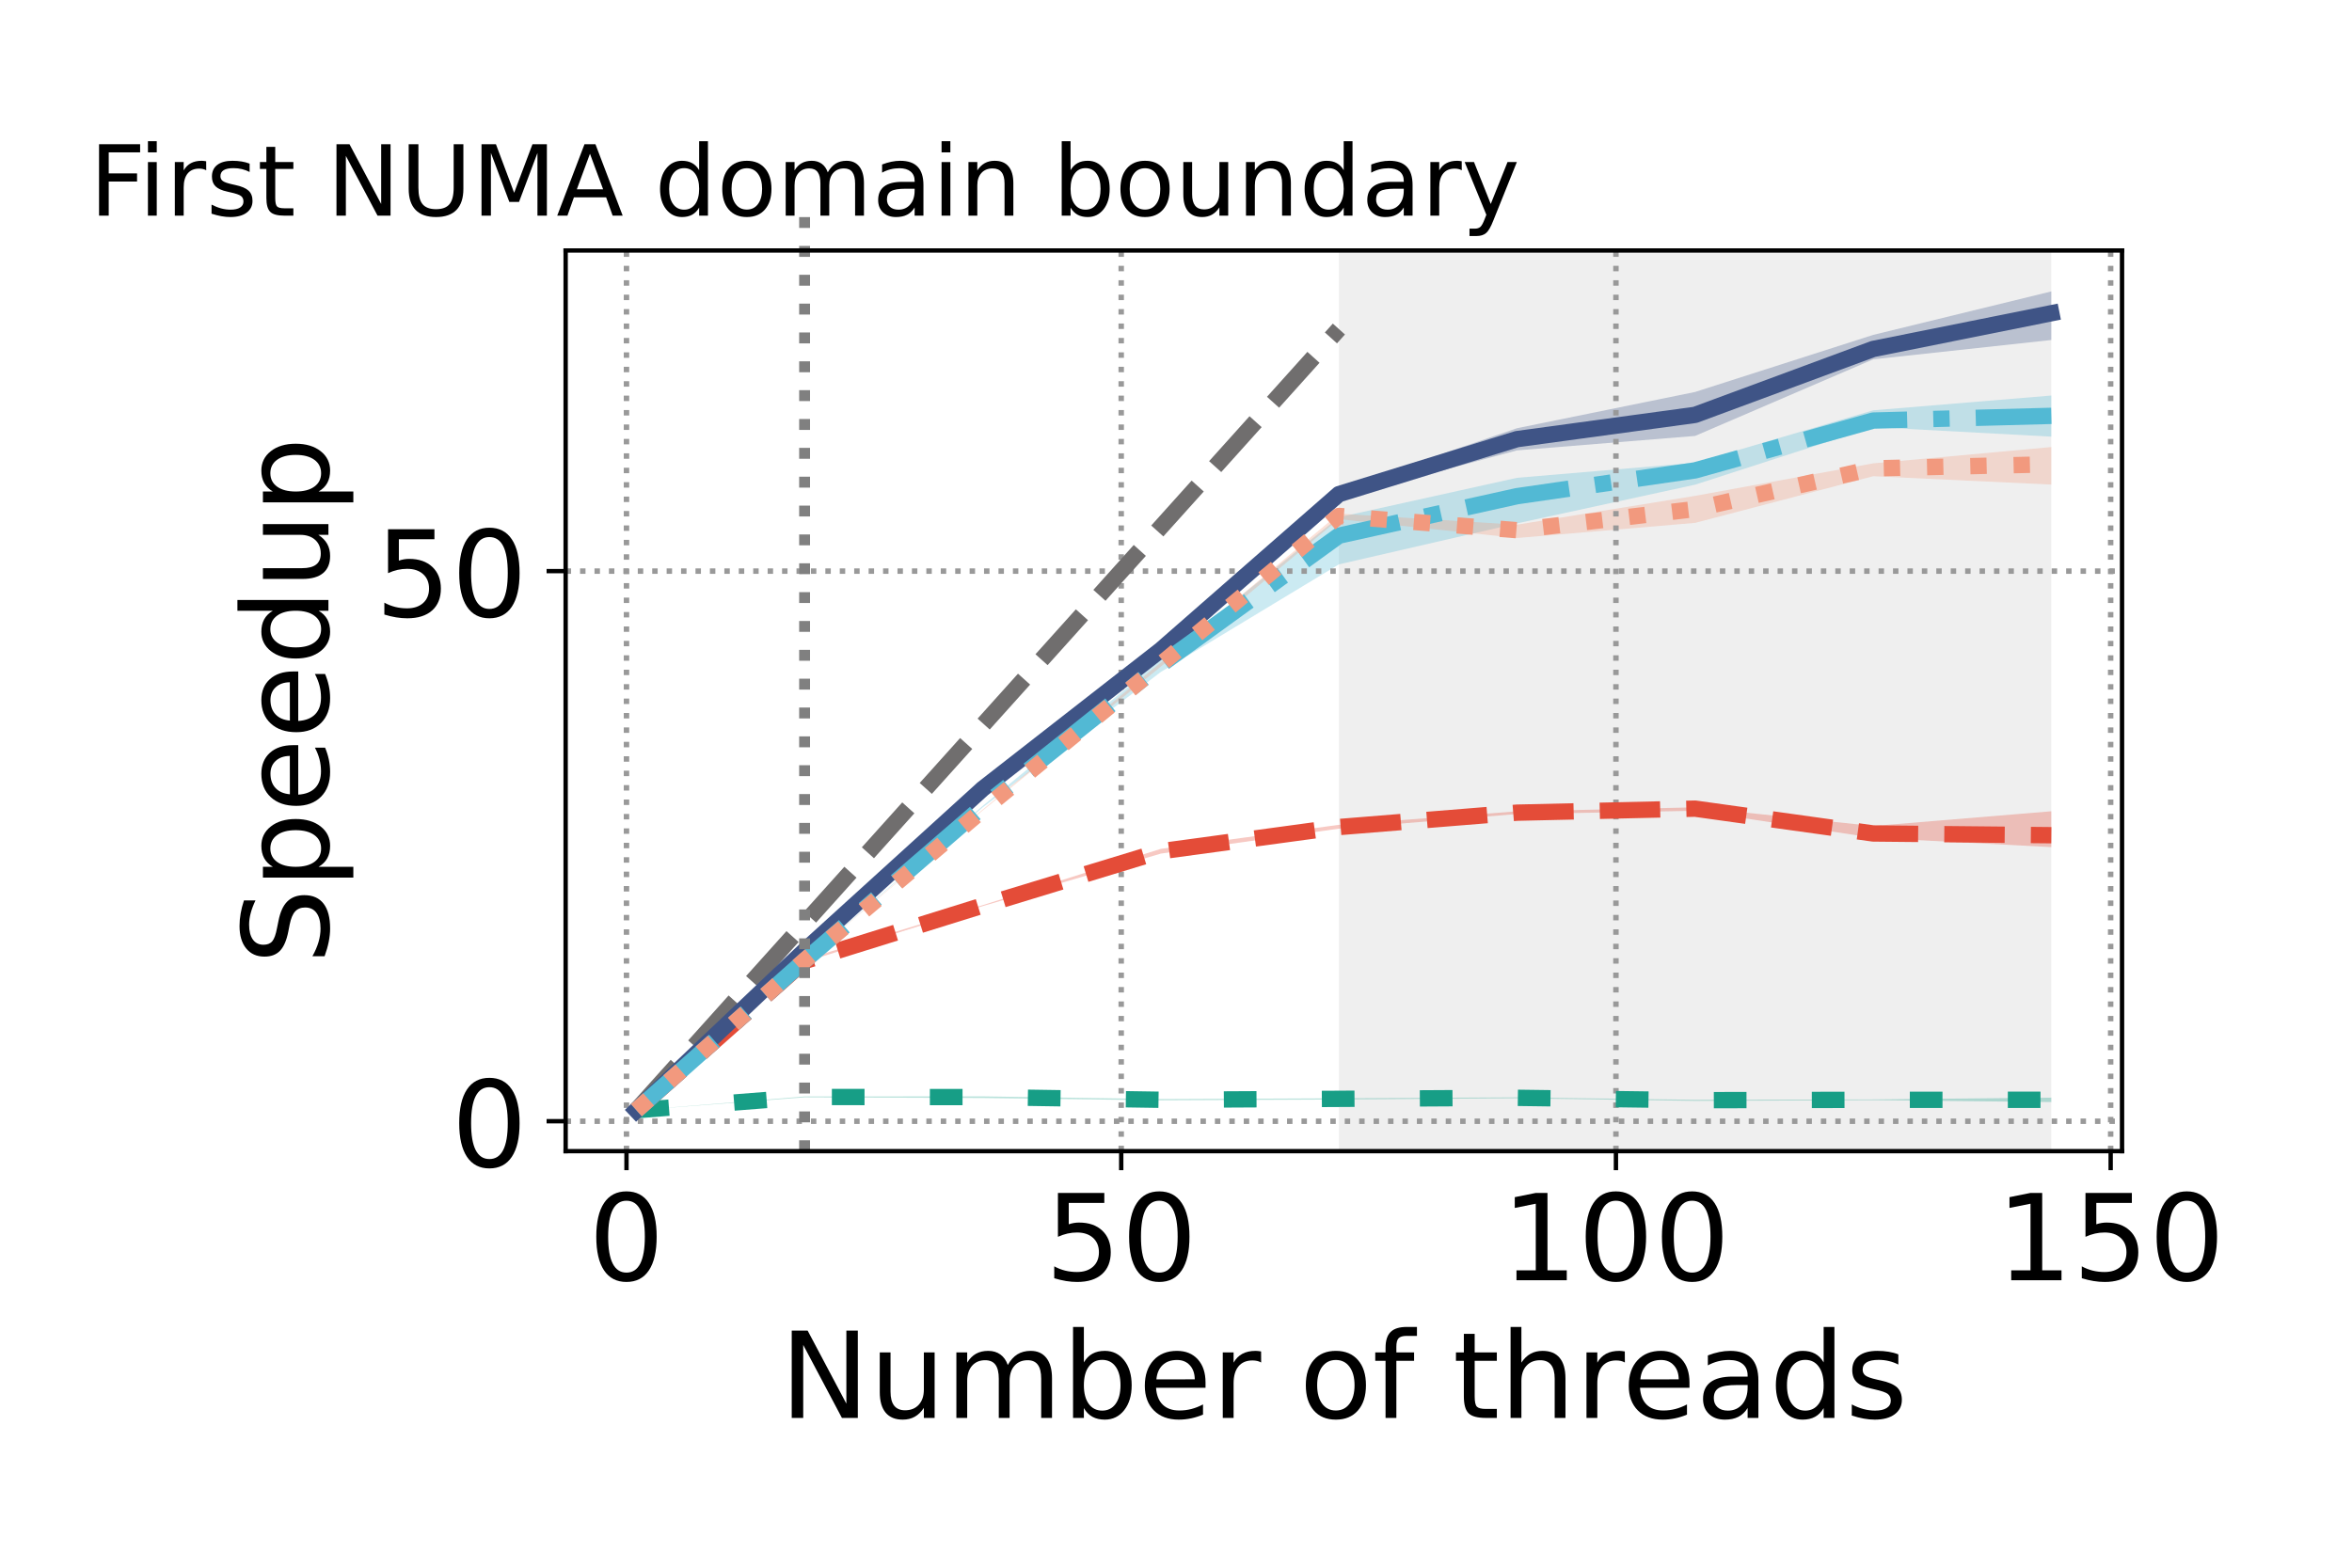 <?xml version="1.0" encoding="utf-8" standalone="no"?>
<!DOCTYPE svg PUBLIC "-//W3C//DTD SVG 1.1//EN"
  "http://www.w3.org/Graphics/SVG/1.1/DTD/svg11.dtd">
<!-- Created with matplotlib (https://matplotlib.org/) -->
<svg height="288pt" version="1.1" viewBox="0 0 432 288" width="432pt" xmlns="http://www.w3.org/2000/svg" xmlns:xlink="http://www.w3.org/1999/xlink">
 <defs>
  <style type="text/css">*{stroke-linecap:butt;stroke-linejoin:round;}</style>
 </defs>
 <g id="figure_1">
  <g id="patch_1">
   <path d="M 0 288 
L 432 288 
L 432 0 
L 0 0 
z
" style="fill:#ffffff;"/>
  </g>
  <g id="axes_1">
   <g id="patch_2">
    <path d="M 103.894 211.48 
L 389.763 211.48 
L 389.763 46.016 
L 103.894 46.016 
z
" style="fill:#ffffff;"/>
   </g>
   <g id="patch_3">
    <path clip-path="url(#pd57c8d99ba)" d="M 245.92 211.48 
L 245.92 46.016 
L 376.769 46.016 
L 376.769 211.48 
z
" style="fill:#b2b2b2;opacity:0.2;"/>
   </g>
   <g id="PolyCollection_1">
    <path clip-path="url(#pd57c8d99ba)" d="M 116.888 203.959 
L 116.888 203.959 
L 147.783 201.592 
L 180.495 201.716 
L 213.207 202.138 
L 245.92 201.989 
L 278.632 201.763 
L 311.344 202.243 
L 344.056 202.113 
L 376.769 202.459 
L 376.769 201.65 
L 376.769 201.65 
L 344.056 201.974 
L 311.344 202.046 
L 278.632 201.591 
L 245.92 201.771 
L 213.207 201.917 
L 180.495 201.414 
L 147.783 201.431 
L 116.888 203.959 
z
" style="fill:#179e86;fill-opacity:0.3;"/>
   </g>
   <g id="PolyCollection_2">
    <path clip-path="url(#pd57c8d99ba)" d="M 116.888 203.959 
L 116.888 203.959 
L 147.783 176.736 
L 180.495 166.463 
L 213.207 156.818 
L 245.92 152.233 
L 278.632 149.542 
L 311.344 148.953 
L 344.056 153.912 
L 376.769 155.624 
L 376.769 149.039 
L 376.769 149.039 
L 344.056 151.742 
L 311.344 148.316 
L 278.632 149.047 
L 245.92 151.527 
L 213.207 155.943 
L 180.495 166.287 
L 147.783 176.269 
L 116.888 203.959 
z
" style="fill:#e44c38;fill-opacity:0.3;"/>
   </g>
   <g id="PolyCollection_3">
    <path clip-path="url(#pd57c8d99ba)" d="M 116.888 203.959 
L 116.888 203.959 
L 147.783 174.836 
L 180.495 145.777 
L 213.207 119.699 
L 245.92 91.521 
L 278.632 82.739 
L 311.344 80.084 
L 344.056 66.014 
L 376.769 62.461 
L 376.769 53.537 
L 376.769 53.537 
L 344.056 61.522 
L 311.344 72.007 
L 278.632 78.667 
L 245.92 89.839 
L 213.207 119.15 
L 180.495 144.407 
L 147.783 174.474 
L 116.888 203.959 
z
" style="fill:#3f5486;fill-opacity:0.3;"/>
   </g>
   <g id="PolyCollection_4">
    <path clip-path="url(#pd57c8d99ba)" d="M 116.888 203.959 
L 116.888 203.959 
L 147.783 176.476 
L 180.495 148.325 
L 213.207 123.451 
L 245.92 103.681 
L 278.632 96.149 
L 311.344 89.04 
L 344.056 78.462 
L 376.769 80.213 
L 376.769 72.664 
L 376.769 72.664 
L 344.056 75.379 
L 311.344 85.009 
L 278.632 87.777 
L 245.92 95.02 
L 213.207 121.245 
L 180.495 148.053 
L 147.783 176.459 
L 116.888 203.959 
z
" style="fill:#52b9d4;fill-opacity:0.3;"/>
   </g>
   <g id="PolyCollection_5">
    <path clip-path="url(#pd57c8d99ba)" d="M 116.888 203.959 
L 116.888 203.959 
L 147.783 176.45 
L 180.495 148.907 
L 213.207 122.476 
L 245.92 95.372 
L 278.632 98.837 
L 311.344 96.058 
L 344.056 87.486 
L 376.769 89.021 
L 376.769 82.129 
L 376.769 82.129 
L 344.056 85.122 
L 311.344 91.096 
L 278.632 96.391 
L 245.92 94.362 
L 213.207 121.698 
L 180.495 148.72 
L 147.783 176.415 
L 116.888 203.959 
z
" style="fill:#f2997e;fill-opacity:0.3;"/>
   </g>
   <g id="matplotlib.axis_1">
    <g id="xtick_1">
     <g id="line2d_1">
      <path clip-path="url(#pd57c8d99ba)" d="M 115.07 211.48 
L 115.07 46.016 
" style="fill:none;stroke:#999999;stroke-dasharray:1,1.65;stroke-dashoffset:0;"/>
     </g>
     <g id="line2d_2">
      <defs>
       <path d="M 0 0 
L 0 3.5 
" id="m0c63e950c4" style="stroke:#000000;stroke-width:0.8;"/>
      </defs>
      <g>
       <use style="stroke:#000000;stroke-width:0.8;" x="115.07" xlink:href="#m0c63e950c4" y="211.48"/>
      </g>
     </g>
     <g id="text_1">
      <!-- 0 -->
      <g transform="translate(108.072 235.197)scale(0.22 -0.22)">
       <defs>
        <path d="M 31.781 66.406 
Q 24.172 66.406 20.328 58.906 
Q 16.5 51.422 16.5 36.375 
Q 16.5 21.391 20.328 13.891 
Q 24.172 6.391 31.781 6.391 
Q 39.453 6.391 43.281 13.891 
Q 47.125 21.391 47.125 36.375 
Q 47.125 51.422 43.281 58.906 
Q 39.453 66.406 31.781 66.406 
z
M 31.781 74.219 
Q 44.047 74.219 50.516 64.516 
Q 56.984 54.828 56.984 36.375 
Q 56.984 17.969 50.516 8.266 
Q 44.047 -1.422 31.781 -1.422 
Q 19.531 -1.422 13.062 8.266 
Q 6.594 17.969 6.594 36.375 
Q 6.594 54.828 13.062 64.516 
Q 19.531 74.219 31.781 74.219 
z
" id="DejaVuSans-48"/>
       </defs>
       <use xlink:href="#DejaVuSans-48"/>
      </g>
     </g>
    </g>
    <g id="xtick_2">
     <g id="line2d_3">
      <path clip-path="url(#pd57c8d99ba)" d="M 205.938 211.48 
L 205.938 46.016 
" style="fill:none;stroke:#999999;stroke-dasharray:1,1.65;stroke-dashoffset:0;"/>
     </g>
     <g id="line2d_4">
      <g>
       <use style="stroke:#000000;stroke-width:0.8;" x="205.938" xlink:href="#m0c63e950c4" y="211.48"/>
      </g>
     </g>
     <g id="text_2">
      <!-- 50 -->
      <g transform="translate(191.94 235.197)scale(0.22 -0.22)">
       <defs>
        <path d="M 10.797 72.906 
L 49.516 72.906 
L 49.516 64.594 
L 19.828 64.594 
L 19.828 46.734 
Q 21.969 47.469 24.109 47.828 
Q 26.266 48.188 28.422 48.188 
Q 40.625 48.188 47.75 41.5 
Q 54.891 34.812 54.891 23.391 
Q 54.891 11.625 47.562 5.094 
Q 40.234 -1.422 26.906 -1.422 
Q 22.312 -1.422 17.547 -0.641 
Q 12.797 0.141 7.719 1.703 
L 7.719 11.625 
Q 12.109 9.234 16.797 8.062 
Q 21.484 6.891 26.703 6.891 
Q 35.156 6.891 40.078 11.328 
Q 45.016 15.766 45.016 23.391 
Q 45.016 31 40.078 35.438 
Q 35.156 39.891 26.703 39.891 
Q 22.75 39.891 18.812 39.016 
Q 14.891 38.141 10.797 36.281 
z
" id="DejaVuSans-53"/>
       </defs>
       <use xlink:href="#DejaVuSans-53"/>
       <use x="63.623" xlink:href="#DejaVuSans-48"/>
      </g>
     </g>
    </g>
    <g id="xtick_3">
     <g id="line2d_5">
      <path clip-path="url(#pd57c8d99ba)" d="M 296.805 211.48 
L 296.805 46.016 
" style="fill:none;stroke:#999999;stroke-dasharray:1,1.65;stroke-dashoffset:0;"/>
     </g>
     <g id="line2d_6">
      <g>
       <use style="stroke:#000000;stroke-width:0.8;" x="296.805" xlink:href="#m0c63e950c4" y="211.48"/>
      </g>
     </g>
     <g id="text_3">
      <!-- 100 -->
      <g transform="translate(275.809 235.197)scale(0.22 -0.22)">
       <defs>
        <path d="M 12.406 8.297 
L 28.516 8.297 
L 28.516 63.922 
L 10.984 60.406 
L 10.984 69.391 
L 28.422 72.906 
L 38.281 72.906 
L 38.281 8.297 
L 54.391 8.297 
L 54.391 0 
L 12.406 0 
z
" id="DejaVuSans-49"/>
       </defs>
       <use xlink:href="#DejaVuSans-49"/>
       <use x="63.623" xlink:href="#DejaVuSans-48"/>
       <use x="127.246" xlink:href="#DejaVuSans-48"/>
      </g>
     </g>
    </g>
    <g id="xtick_4">
     <g id="line2d_7">
      <path clip-path="url(#pd57c8d99ba)" d="M 387.673 211.48 
L 387.673 46.016 
" style="fill:none;stroke:#999999;stroke-dasharray:1,1.65;stroke-dashoffset:0;"/>
     </g>
     <g id="line2d_8">
      <g>
       <use style="stroke:#000000;stroke-width:0.8;" x="387.673" xlink:href="#m0c63e950c4" y="211.48"/>
      </g>
     </g>
     <g id="text_4">
      <!-- 150 -->
      <g transform="translate(366.676 235.197)scale(0.22 -0.22)">
       <use xlink:href="#DejaVuSans-49"/>
       <use x="63.623" xlink:href="#DejaVuSans-53"/>
       <use x="127.246" xlink:href="#DejaVuSans-48"/>
      </g>
     </g>
    </g>
    <g id="text_5">
     <!-- Number of threads -->
     <g transform="translate(143.263 260.488)scale(0.22 -0.22)">
      <defs>
       <path d="M 9.812 72.906 
L 23.094 72.906 
L 55.422 11.922 
L 55.422 72.906 
L 64.984 72.906 
L 64.984 0 
L 51.703 0 
L 19.391 60.984 
L 19.391 0 
L 9.812 0 
z
" id="DejaVuSans-78"/>
       <path d="M 8.5 21.578 
L 8.5 54.688 
L 17.484 54.688 
L 17.484 21.922 
Q 17.484 14.156 20.5 10.266 
Q 23.531 6.391 29.594 6.391 
Q 36.859 6.391 41.078 11.031 
Q 45.312 15.672 45.312 23.688 
L 45.312 54.688 
L 54.297 54.688 
L 54.297 0 
L 45.312 0 
L 45.312 8.406 
Q 42.047 3.422 37.719 1 
Q 33.406 -1.422 27.688 -1.422 
Q 18.266 -1.422 13.375 4.438 
Q 8.5 10.297 8.5 21.578 
z
M 31.109 56 
z
" id="DejaVuSans-117"/>
       <path d="M 52 44.188 
Q 55.375 50.25 60.062 53.125 
Q 64.75 56 71.094 56 
Q 79.641 56 84.281 50.016 
Q 88.922 44.047 88.922 33.016 
L 88.922 0 
L 79.891 0 
L 79.891 32.719 
Q 79.891 40.578 77.094 44.375 
Q 74.312 48.188 68.609 48.188 
Q 61.625 48.188 57.562 43.547 
Q 53.516 38.922 53.516 30.906 
L 53.516 0 
L 44.484 0 
L 44.484 32.719 
Q 44.484 40.625 41.703 44.406 
Q 38.922 48.188 33.109 48.188 
Q 26.219 48.188 22.156 43.531 
Q 18.109 38.875 18.109 30.906 
L 18.109 0 
L 9.078 0 
L 9.078 54.688 
L 18.109 54.688 
L 18.109 46.188 
Q 21.188 51.219 25.484 53.609 
Q 29.781 56 35.688 56 
Q 41.656 56 45.828 52.969 
Q 50 49.953 52 44.188 
z
" id="DejaVuSans-109"/>
       <path d="M 48.688 27.297 
Q 48.688 37.203 44.609 42.844 
Q 40.531 48.484 33.406 48.484 
Q 26.266 48.484 22.188 42.844 
Q 18.109 37.203 18.109 27.297 
Q 18.109 17.391 22.188 11.75 
Q 26.266 6.109 33.406 6.109 
Q 40.531 6.109 44.609 11.75 
Q 48.688 17.391 48.688 27.297 
z
M 18.109 46.391 
Q 20.953 51.266 25.266 53.625 
Q 29.594 56 35.594 56 
Q 45.562 56 51.781 48.094 
Q 58.016 40.188 58.016 27.297 
Q 58.016 14.406 51.781 6.484 
Q 45.562 -1.422 35.594 -1.422 
Q 29.594 -1.422 25.266 0.953 
Q 20.953 3.328 18.109 8.203 
L 18.109 0 
L 9.078 0 
L 9.078 75.984 
L 18.109 75.984 
z
" id="DejaVuSans-98"/>
       <path d="M 56.203 29.594 
L 56.203 25.203 
L 14.891 25.203 
Q 15.484 15.922 20.484 11.062 
Q 25.484 6.203 34.422 6.203 
Q 39.594 6.203 44.453 7.469 
Q 49.312 8.734 54.109 11.281 
L 54.109 2.781 
Q 49.266 0.734 44.188 -0.344 
Q 39.109 -1.422 33.891 -1.422 
Q 20.797 -1.422 13.156 6.188 
Q 5.516 13.812 5.516 26.812 
Q 5.516 40.234 12.766 48.109 
Q 20.016 56 32.328 56 
Q 43.359 56 49.781 48.891 
Q 56.203 41.797 56.203 29.594 
z
M 47.219 32.234 
Q 47.125 39.594 43.094 43.984 
Q 39.062 48.391 32.422 48.391 
Q 24.906 48.391 20.391 44.141 
Q 15.875 39.891 15.188 32.172 
z
" id="DejaVuSans-101"/>
       <path d="M 41.109 46.297 
Q 39.594 47.172 37.812 47.578 
Q 36.031 48 33.891 48 
Q 26.266 48 22.188 43.047 
Q 18.109 38.094 18.109 28.812 
L 18.109 0 
L 9.078 0 
L 9.078 54.688 
L 18.109 54.688 
L 18.109 46.188 
Q 20.953 51.172 25.484 53.578 
Q 30.031 56 36.531 56 
Q 37.453 56 38.578 55.875 
Q 39.703 55.766 41.062 55.516 
z
" id="DejaVuSans-114"/>
       <path id="DejaVuSans-32"/>
       <path d="M 30.609 48.391 
Q 23.391 48.391 19.188 42.75 
Q 14.984 37.109 14.984 27.297 
Q 14.984 17.484 19.156 11.844 
Q 23.344 6.203 30.609 6.203 
Q 37.797 6.203 41.984 11.859 
Q 46.188 17.531 46.188 27.297 
Q 46.188 37.016 41.984 42.703 
Q 37.797 48.391 30.609 48.391 
z
M 30.609 56 
Q 42.328 56 49.016 48.375 
Q 55.719 40.766 55.719 27.297 
Q 55.719 13.875 49.016 6.219 
Q 42.328 -1.422 30.609 -1.422 
Q 18.844 -1.422 12.172 6.219 
Q 5.516 13.875 5.516 27.297 
Q 5.516 40.766 12.172 48.375 
Q 18.844 56 30.609 56 
z
" id="DejaVuSans-111"/>
       <path d="M 37.109 75.984 
L 37.109 68.5 
L 28.516 68.5 
Q 23.688 68.5 21.797 66.547 
Q 19.922 64.594 19.922 59.516 
L 19.922 54.688 
L 34.719 54.688 
L 34.719 47.703 
L 19.922 47.703 
L 19.922 0 
L 10.891 0 
L 10.891 47.703 
L 2.297 47.703 
L 2.297 54.688 
L 10.891 54.688 
L 10.891 58.5 
Q 10.891 67.625 15.141 71.797 
Q 19.391 75.984 28.609 75.984 
z
" id="DejaVuSans-102"/>
       <path d="M 18.312 70.219 
L 18.312 54.688 
L 36.812 54.688 
L 36.812 47.703 
L 18.312 47.703 
L 18.312 18.016 
Q 18.312 11.328 20.141 9.422 
Q 21.969 7.516 27.594 7.516 
L 36.812 7.516 
L 36.812 0 
L 27.594 0 
Q 17.188 0 13.234 3.875 
Q 9.281 7.766 9.281 18.016 
L 9.281 47.703 
L 2.688 47.703 
L 2.688 54.688 
L 9.281 54.688 
L 9.281 70.219 
z
" id="DejaVuSans-116"/>
       <path d="M 54.891 33.016 
L 54.891 0 
L 45.906 0 
L 45.906 32.719 
Q 45.906 40.484 42.875 44.328 
Q 39.844 48.188 33.797 48.188 
Q 26.516 48.188 22.312 43.547 
Q 18.109 38.922 18.109 30.906 
L 18.109 0 
L 9.078 0 
L 9.078 75.984 
L 18.109 75.984 
L 18.109 46.188 
Q 21.344 51.125 25.703 53.562 
Q 30.078 56 35.797 56 
Q 45.219 56 50.047 50.172 
Q 54.891 44.344 54.891 33.016 
z
" id="DejaVuSans-104"/>
       <path d="M 34.281 27.484 
Q 23.391 27.484 19.188 25 
Q 14.984 22.516 14.984 16.5 
Q 14.984 11.719 18.141 8.906 
Q 21.297 6.109 26.703 6.109 
Q 34.188 6.109 38.703 11.406 
Q 43.219 16.703 43.219 25.484 
L 43.219 27.484 
z
M 52.203 31.203 
L 52.203 0 
L 43.219 0 
L 43.219 8.297 
Q 40.141 3.328 35.547 0.953 
Q 30.953 -1.422 24.312 -1.422 
Q 15.922 -1.422 10.953 3.297 
Q 6 8.016 6 15.922 
Q 6 25.141 12.172 29.828 
Q 18.359 34.516 30.609 34.516 
L 43.219 34.516 
L 43.219 35.406 
Q 43.219 41.609 39.141 45 
Q 35.062 48.391 27.688 48.391 
Q 23 48.391 18.547 47.266 
Q 14.109 46.141 10.016 43.891 
L 10.016 52.203 
Q 14.938 54.109 19.578 55.047 
Q 24.219 56 28.609 56 
Q 40.484 56 46.344 49.844 
Q 52.203 43.703 52.203 31.203 
z
" id="DejaVuSans-97"/>
       <path d="M 45.406 46.391 
L 45.406 75.984 
L 54.391 75.984 
L 54.391 0 
L 45.406 0 
L 45.406 8.203 
Q 42.578 3.328 38.25 0.953 
Q 33.938 -1.422 27.875 -1.422 
Q 17.969 -1.422 11.734 6.484 
Q 5.516 14.406 5.516 27.297 
Q 5.516 40.188 11.734 48.094 
Q 17.969 56 27.875 56 
Q 33.938 56 38.25 53.625 
Q 42.578 51.266 45.406 46.391 
z
M 14.797 27.297 
Q 14.797 17.391 18.875 11.75 
Q 22.953 6.109 30.078 6.109 
Q 37.203 6.109 41.297 11.75 
Q 45.406 17.391 45.406 27.297 
Q 45.406 37.203 41.297 42.844 
Q 37.203 48.484 30.078 48.484 
Q 22.953 48.484 18.875 42.844 
Q 14.797 37.203 14.797 27.297 
z
" id="DejaVuSans-100"/>
       <path d="M 44.281 53.078 
L 44.281 44.578 
Q 40.484 46.531 36.375 47.5 
Q 32.281 48.484 27.875 48.484 
Q 21.188 48.484 17.844 46.438 
Q 14.5 44.391 14.5 40.281 
Q 14.5 37.156 16.891 35.375 
Q 19.281 33.594 26.516 31.984 
L 29.594 31.297 
Q 39.156 29.25 43.188 25.516 
Q 47.219 21.781 47.219 15.094 
Q 47.219 7.469 41.188 3.016 
Q 35.156 -1.422 24.609 -1.422 
Q 20.219 -1.422 15.453 -0.562 
Q 10.688 0.297 5.422 2 
L 5.422 11.281 
Q 10.406 8.688 15.234 7.391 
Q 20.062 6.109 24.812 6.109 
Q 31.156 6.109 34.562 8.281 
Q 37.984 10.453 37.984 14.406 
Q 37.984 18.062 35.516 20.016 
Q 33.062 21.969 24.703 23.781 
L 21.578 24.516 
Q 13.234 26.266 9.516 29.906 
Q 5.812 33.547 5.812 39.891 
Q 5.812 47.609 11.281 51.797 
Q 16.75 56 26.812 56 
Q 31.781 56 36.172 55.266 
Q 40.578 54.547 44.281 53.078 
z
" id="DejaVuSans-115"/>
      </defs>
      <use xlink:href="#DejaVuSans-78"/>
      <use x="74.805" xlink:href="#DejaVuSans-117"/>
      <use x="138.184" xlink:href="#DejaVuSans-109"/>
      <use x="235.596" xlink:href="#DejaVuSans-98"/>
      <use x="299.072" xlink:href="#DejaVuSans-101"/>
      <use x="360.596" xlink:href="#DejaVuSans-114"/>
      <use x="401.709" xlink:href="#DejaVuSans-32"/>
      <use x="433.496" xlink:href="#DejaVuSans-111"/>
      <use x="494.678" xlink:href="#DejaVuSans-102"/>
      <use x="529.883" xlink:href="#DejaVuSans-32"/>
      <use x="561.67" xlink:href="#DejaVuSans-116"/>
      <use x="600.879" xlink:href="#DejaVuSans-104"/>
      <use x="664.258" xlink:href="#DejaVuSans-114"/>
      <use x="703.121" xlink:href="#DejaVuSans-101"/>
      <use x="764.645" xlink:href="#DejaVuSans-97"/>
      <use x="825.924" xlink:href="#DejaVuSans-100"/>
      <use x="889.4" xlink:href="#DejaVuSans-115"/>
     </g>
    </g>
   </g>
   <g id="matplotlib.axis_2">
    <g id="ytick_1">
     <g id="line2d_9">
      <path clip-path="url(#pd57c8d99ba)" d="M 103.894 205.98 
L 389.763 205.98 
" style="fill:none;stroke:#999999;stroke-dasharray:1,1.65;stroke-dashoffset:0;"/>
     </g>
     <g id="line2d_10">
      <defs>
       <path d="M 0 0 
L -3.5 0 
" id="m5ca0cea473" style="stroke:#000000;stroke-width:0.8;"/>
      </defs>
      <g>
       <use style="stroke:#000000;stroke-width:0.8;" x="103.894" xlink:href="#m5ca0cea473" y="205.98"/>
      </g>
     </g>
     <g id="text_6">
      <!-- 0 -->
      <g transform="translate(82.896 214.338)scale(0.22 -0.22)">
       <use xlink:href="#DejaVuSans-48"/>
      </g>
     </g>
    </g>
    <g id="ytick_2">
     <g id="line2d_11">
      <path clip-path="url(#pd57c8d99ba)" d="M 103.894 104.916 
L 389.763 104.916 
" style="fill:none;stroke:#999999;stroke-dasharray:1,1.65;stroke-dashoffset:0;"/>
     </g>
     <g id="line2d_12">
      <g>
       <use style="stroke:#000000;stroke-width:0.8;" x="103.894" xlink:href="#m5ca0cea473" y="104.916"/>
      </g>
     </g>
     <g id="text_7">
      <!-- 50 -->
      <g transform="translate(68.899 113.274)scale(0.22 -0.22)">
       <use xlink:href="#DejaVuSans-53"/>
       <use x="63.623" xlink:href="#DejaVuSans-48"/>
      </g>
     </g>
    </g>
    <g id="text_8">
     <!-- Speedup -->
     <g transform="translate(60.323 177.189)rotate(-90)scale(0.22 -0.22)">
      <defs>
       <path d="M 53.516 70.516 
L 53.516 60.891 
Q 47.906 63.578 42.922 64.891 
Q 37.938 66.219 33.297 66.219 
Q 25.25 66.219 20.875 63.094 
Q 16.5 59.969 16.5 54.203 
Q 16.5 49.359 19.406 46.891 
Q 22.312 44.438 30.422 42.922 
L 36.375 41.703 
Q 47.406 39.594 52.656 34.297 
Q 57.906 29 57.906 20.125 
Q 57.906 9.516 50.797 4.047 
Q 43.703 -1.422 29.984 -1.422 
Q 24.812 -1.422 18.969 -0.25 
Q 13.141 0.922 6.891 3.219 
L 6.891 13.375 
Q 12.891 10.016 18.656 8.297 
Q 24.422 6.594 29.984 6.594 
Q 38.422 6.594 43.016 9.906 
Q 47.609 13.234 47.609 19.391 
Q 47.609 24.75 44.312 27.781 
Q 41.016 30.812 33.5 32.328 
L 27.484 33.5 
Q 16.453 35.688 11.516 40.375 
Q 6.594 45.062 6.594 53.422 
Q 6.594 63.094 13.406 68.656 
Q 20.219 74.219 32.172 74.219 
Q 37.312 74.219 42.625 73.281 
Q 47.953 72.359 53.516 70.516 
z
" id="DejaVuSans-83"/>
       <path d="M 18.109 8.203 
L 18.109 -20.797 
L 9.078 -20.797 
L 9.078 54.688 
L 18.109 54.688 
L 18.109 46.391 
Q 20.953 51.266 25.266 53.625 
Q 29.594 56 35.594 56 
Q 45.562 56 51.781 48.094 
Q 58.016 40.188 58.016 27.297 
Q 58.016 14.406 51.781 6.484 
Q 45.562 -1.422 35.594 -1.422 
Q 29.594 -1.422 25.266 0.953 
Q 20.953 3.328 18.109 8.203 
z
M 48.688 27.297 
Q 48.688 37.203 44.609 42.844 
Q 40.531 48.484 33.406 48.484 
Q 26.266 48.484 22.188 42.844 
Q 18.109 37.203 18.109 27.297 
Q 18.109 17.391 22.188 11.75 
Q 26.266 6.109 33.406 6.109 
Q 40.531 6.109 44.609 11.75 
Q 48.688 17.391 48.688 27.297 
z
" id="DejaVuSans-112"/>
      </defs>
      <use xlink:href="#DejaVuSans-83"/>
      <use x="63.477" xlink:href="#DejaVuSans-112"/>
      <use x="126.953" xlink:href="#DejaVuSans-101"/>
      <use x="188.477" xlink:href="#DejaVuSans-101"/>
      <use x="250" xlink:href="#DejaVuSans-100"/>
      <use x="313.477" xlink:href="#DejaVuSans-117"/>
      <use x="376.855" xlink:href="#DejaVuSans-112"/>
     </g>
    </g>
   </g>
   <g id="line2d_13">
    <path clip-path="url(#pd57c8d99ba)" d="M 116.888 203.959 
L 118.705 201.938 
L 120.522 199.916 
L 122.34 197.895 
L 124.157 195.874 
L 125.975 193.852 
L 127.792 191.831 
L 129.609 189.81 
L 131.427 187.789 
L 133.244 185.767 
L 135.061 183.746 
L 136.879 181.725 
L 138.696 179.703 
L 140.513 177.682 
L 142.331 175.661 
L 144.148 173.64 
L 145.965 171.618 
L 147.783 169.597 
L 149.6 167.576 
L 151.417 165.554 
L 153.235 163.533 
L 155.052 161.512 
L 156.869 159.491 
L 158.687 157.469 
L 160.504 155.448 
L 162.321 153.427 
L 164.139 151.405 
L 165.956 149.384 
L 167.774 147.363 
L 169.591 145.342 
L 171.408 143.32 
L 173.226 141.299 
L 175.043 139.278 
L 176.86 137.257 
L 178.678 135.235 
L 180.495 133.214 
L 182.312 131.193 
L 184.13 129.171 
L 185.947 127.15 
L 187.764 125.129 
L 189.582 123.108 
L 191.399 121.086 
L 193.216 119.065 
L 195.034 117.044 
L 196.851 115.022 
L 198.668 113.001 
L 200.486 110.98 
L 202.303 108.959 
L 204.121 106.937 
L 205.938 104.916 
L 207.755 102.895 
L 209.573 100.873 
L 211.39 98.852 
L 213.207 96.831 
L 215.025 94.81 
L 216.842 92.788 
L 218.659 90.767 
L 220.477 88.746 
L 222.294 86.724 
L 224.111 84.703 
L 225.929 82.682 
L 227.746 80.661 
L 229.563 78.639 
L 231.381 76.618 
L 233.198 74.597 
L 235.015 72.575 
L 236.833 70.554 
L 238.65 68.533 
L 240.467 66.512 
L 242.285 64.49 
L 244.102 62.469 
L 245.92 60.448 
" style="fill:none;stroke:#706e6e;stroke-dasharray:11.1,4.8;stroke-dashoffset:0;stroke-width:3;"/>
   </g>
   <g id="line2d_14">
    <path clip-path="url(#pd57c8d99ba)" d="M 116.888 203.959 
L 147.783 201.53 
L 180.495 201.544 
L 213.207 202.04 
L 245.92 201.869 
L 278.632 201.681 
L 311.344 202.114 
L 344.056 202.05 
L 376.769 202.043 
" style="fill:none;stroke:#179e86;stroke-dasharray:6,12;stroke-dashoffset:0;stroke-width:3;"/>
   </g>
   <g id="line2d_15">
    <path clip-path="url(#pd57c8d99ba)" d="M 116.888 203.959 
L 147.783 176.554 
L 180.495 166.358 
L 213.207 156.386 
L 245.92 151.94 
L 278.632 149.295 
L 311.344 148.557 
L 344.056 153.117 
L 376.769 153.436 
" style="fill:none;stroke:#e44c38;stroke-dasharray:11.1,4.8;stroke-dashoffset:0;stroke-width:3;"/>
   </g>
   <g id="line2d_16">
    <path clip-path="url(#pd57c8d99ba)" d="M 116.888 203.959 
L 147.783 174.638 
L 180.495 144.912 
L 213.207 119.395 
L 245.92 90.773 
L 278.632 80.671 
L 311.344 76.218 
L 344.056 64.109 
L 376.769 57.542 
" style="fill:none;stroke:#3f5486;stroke-linecap:square;stroke-width:3;"/>
   </g>
   <g id="line2d_17">
    <path clip-path="url(#pd57c8d99ba)" d="M 116.888 203.959 
L 147.783 176.466 
L 180.495 148.188 
L 213.207 122.104 
L 245.92 98.403 
L 278.632 91.154 
L 311.344 86.414 
L 344.056 77.263 
L 376.769 76.398 
" style="fill:none;stroke:#52b9d4;stroke-dasharray:19.2,4.8,3,4.8;stroke-dashoffset:0;stroke-width:3;"/>
   </g>
   <g id="line2d_18">
    <path clip-path="url(#pd57c8d99ba)" d="M 116.888 203.959 
L 147.783 176.436 
L 180.495 148.801 
L 213.207 122.018 
L 245.92 94.781 
L 278.632 97.403 
L 311.344 93.518 
L 344.056 86.044 
L 376.769 85.294 
" style="fill:none;stroke:#f2997e;stroke-dasharray:3,4.95;stroke-dashoffset:0;stroke-width:3;"/>
   </g>
   <g id="line2d_19">
    <path d="M 147.783 211.48 
L 147.783 39.617 
" style="fill:none;stroke:#808080;stroke-dasharray:2,3.3;stroke-dashoffset:0;stroke-width:2;"/>
   </g>
   <g id="patch_4">
    <path d="M 103.894 211.48 
L 103.894 46.016 
" style="fill:none;stroke:#000000;stroke-linecap:square;stroke-linejoin:miter;stroke-width:0.8;"/>
   </g>
   <g id="patch_5">
    <path d="M 389.763 211.48 
L 389.763 46.016 
" style="fill:none;stroke:#000000;stroke-linecap:square;stroke-linejoin:miter;stroke-width:0.8;"/>
   </g>
   <g id="patch_6">
    <path d="M 103.894 211.48 
L 389.763 211.48 
" style="fill:none;stroke:#000000;stroke-linecap:square;stroke-linejoin:miter;stroke-width:0.8;"/>
   </g>
   <g id="patch_7">
    <path d="M 103.894 46.016 
L 389.763 46.016 
" style="fill:none;stroke:#000000;stroke-linecap:square;stroke-linejoin:miter;stroke-width:0.8;"/>
   </g>
   <g id="text_9">
    <!-- First NUMA domain boundary -->
    <g transform="translate(16.429 39.617)scale(0.18 -0.18)">
     <defs>
      <path d="M 9.812 72.906 
L 51.703 72.906 
L 51.703 64.594 
L 19.672 64.594 
L 19.672 43.109 
L 48.578 43.109 
L 48.578 34.812 
L 19.672 34.812 
L 19.672 0 
L 9.812 0 
z
" id="DejaVuSans-70"/>
      <path d="M 9.422 54.688 
L 18.406 54.688 
L 18.406 0 
L 9.422 0 
z
M 9.422 75.984 
L 18.406 75.984 
L 18.406 64.594 
L 9.422 64.594 
z
" id="DejaVuSans-105"/>
      <path d="M 8.688 72.906 
L 18.609 72.906 
L 18.609 28.609 
Q 18.609 16.891 22.844 11.734 
Q 27.094 6.594 36.625 6.594 
Q 46.094 6.594 50.344 11.734 
Q 54.594 16.891 54.594 28.609 
L 54.594 72.906 
L 64.5 72.906 
L 64.5 27.391 
Q 64.5 13.141 57.438 5.859 
Q 50.391 -1.422 36.625 -1.422 
Q 22.797 -1.422 15.734 5.859 
Q 8.688 13.141 8.688 27.391 
z
" id="DejaVuSans-85"/>
      <path d="M 9.812 72.906 
L 24.516 72.906 
L 43.109 23.297 
L 61.812 72.906 
L 76.516 72.906 
L 76.516 0 
L 66.891 0 
L 66.891 64.016 
L 48.094 14.016 
L 38.188 14.016 
L 19.391 64.016 
L 19.391 0 
L 9.812 0 
z
" id="DejaVuSans-77"/>
      <path d="M 34.188 63.188 
L 20.797 26.906 
L 47.609 26.906 
z
M 28.609 72.906 
L 39.797 72.906 
L 67.578 0 
L 57.328 0 
L 50.688 18.703 
L 17.828 18.703 
L 11.188 0 
L 0.781 0 
z
" id="DejaVuSans-65"/>
      <path d="M 54.891 33.016 
L 54.891 0 
L 45.906 0 
L 45.906 32.719 
Q 45.906 40.484 42.875 44.328 
Q 39.844 48.188 33.797 48.188 
Q 26.516 48.188 22.312 43.547 
Q 18.109 38.922 18.109 30.906 
L 18.109 0 
L 9.078 0 
L 9.078 54.688 
L 18.109 54.688 
L 18.109 46.188 
Q 21.344 51.125 25.703 53.562 
Q 30.078 56 35.797 56 
Q 45.219 56 50.047 50.172 
Q 54.891 44.344 54.891 33.016 
z
" id="DejaVuSans-110"/>
      <path d="M 32.172 -5.078 
Q 28.375 -14.844 24.75 -17.812 
Q 21.141 -20.797 15.094 -20.797 
L 7.906 -20.797 
L 7.906 -13.281 
L 13.188 -13.281 
Q 16.891 -13.281 18.938 -11.516 
Q 21 -9.766 23.484 -3.219 
L 25.094 0.875 
L 2.984 54.688 
L 12.5 54.688 
L 29.594 11.922 
L 46.688 54.688 
L 56.203 54.688 
z
" id="DejaVuSans-121"/>
     </defs>
     <use xlink:href="#DejaVuSans-70"/>
     <use x="50.27" xlink:href="#DejaVuSans-105"/>
     <use x="78.053" xlink:href="#DejaVuSans-114"/>
     <use x="119.166" xlink:href="#DejaVuSans-115"/>
     <use x="171.266" xlink:href="#DejaVuSans-116"/>
     <use x="210.475" xlink:href="#DejaVuSans-32"/>
     <use x="242.262" xlink:href="#DejaVuSans-78"/>
     <use x="317.066" xlink:href="#DejaVuSans-85"/>
     <use x="390.26" xlink:href="#DejaVuSans-77"/>
     <use x="476.539" xlink:href="#DejaVuSans-65"/>
     <use x="544.947" xlink:href="#DejaVuSans-32"/>
     <use x="576.734" xlink:href="#DejaVuSans-100"/>
     <use x="640.211" xlink:href="#DejaVuSans-111"/>
     <use x="701.393" xlink:href="#DejaVuSans-109"/>
     <use x="798.805" xlink:href="#DejaVuSans-97"/>
     <use x="860.084" xlink:href="#DejaVuSans-105"/>
     <use x="887.867" xlink:href="#DejaVuSans-110"/>
     <use x="951.246" xlink:href="#DejaVuSans-32"/>
     <use x="983.033" xlink:href="#DejaVuSans-98"/>
     <use x="1046.51" xlink:href="#DejaVuSans-111"/>
     <use x="1107.691" xlink:href="#DejaVuSans-117"/>
     <use x="1171.07" xlink:href="#DejaVuSans-110"/>
     <use x="1234.449" xlink:href="#DejaVuSans-100"/>
     <use x="1297.926" xlink:href="#DejaVuSans-97"/>
     <use x="1359.205" xlink:href="#DejaVuSans-114"/>
     <use x="1400.318" xlink:href="#DejaVuSans-121"/>
    </g>
   </g>
  </g>
 </g>
 <defs>
  <clipPath id="pd57c8d99ba">
   <rect height="165.464" width="285.869" x="103.894" y="46.016"/>
  </clipPath>
 </defs>
</svg>
